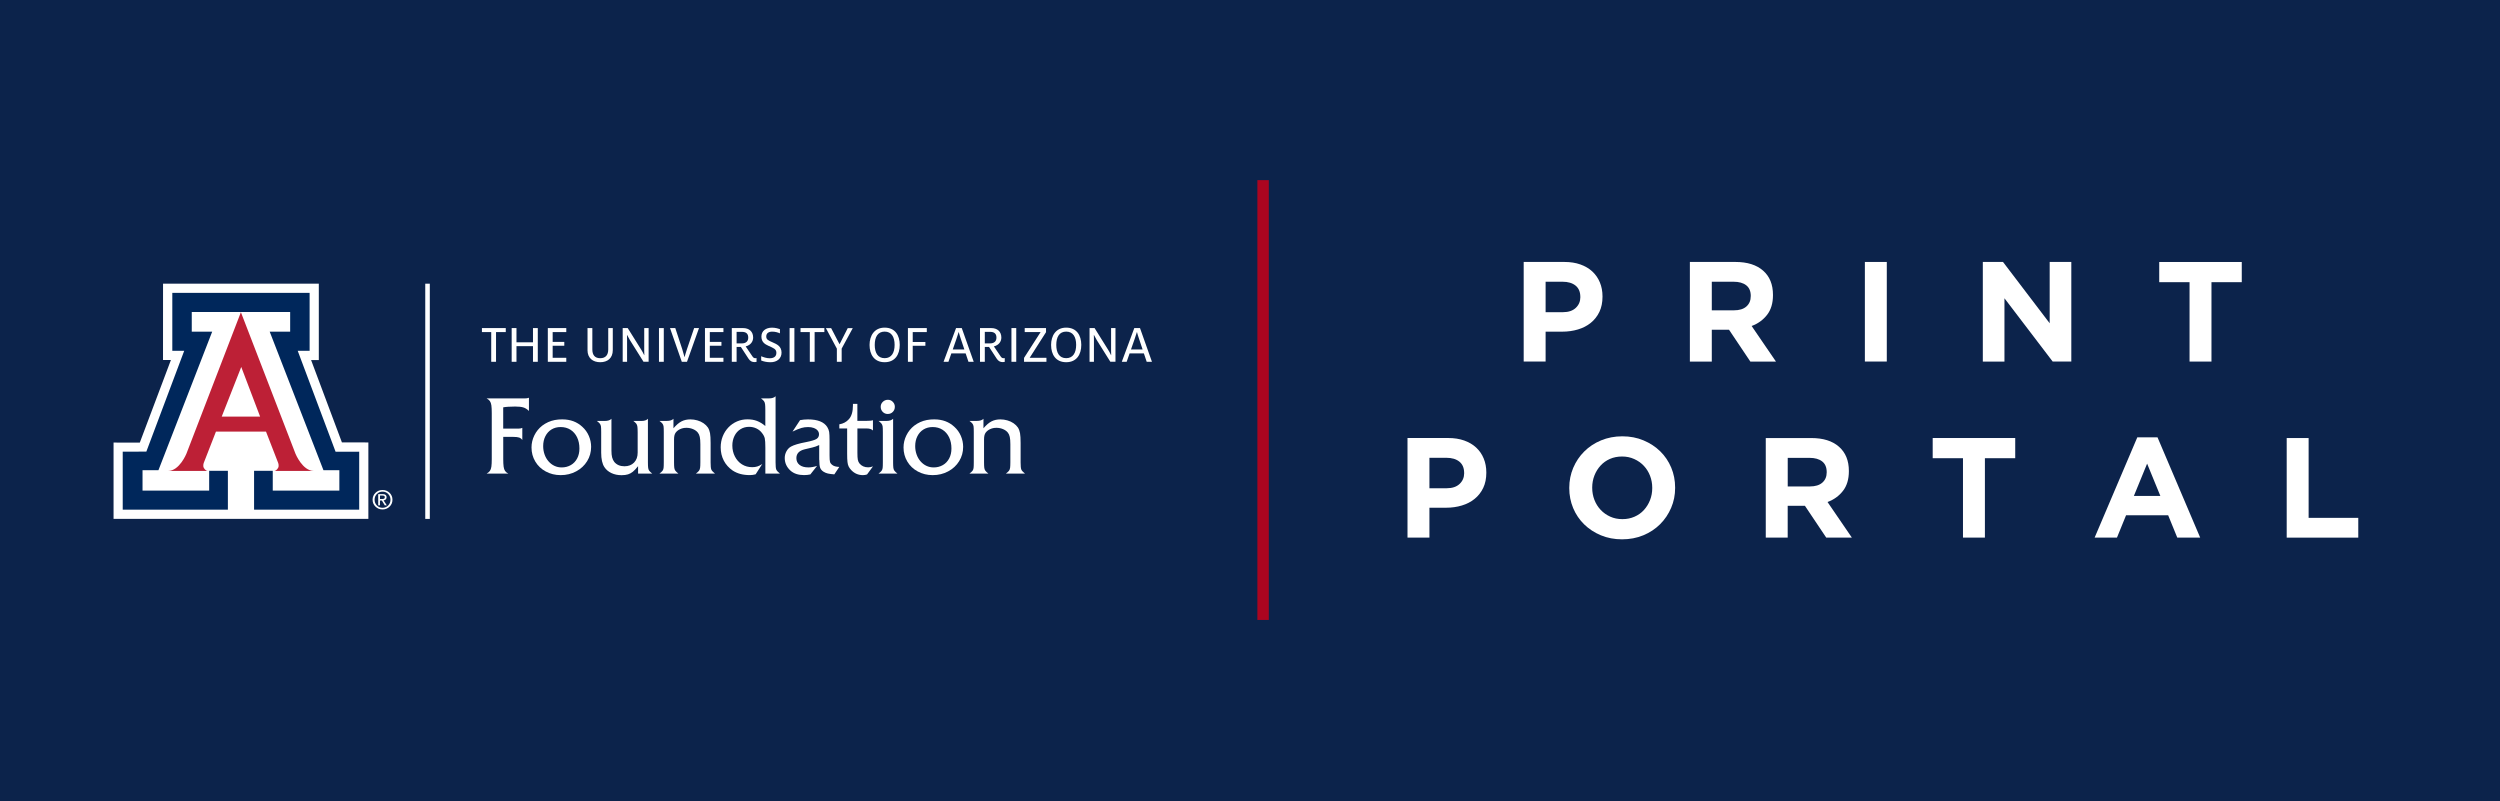 <?xml version="1.0" encoding="UTF-8"?><svg id="a" xmlns="http://www.w3.org/2000/svg" viewBox="0 0 780 250"><defs><style>.b{fill:#00275b;}.c{fill:#fff;}.d{fill:#bd2036;}.e{fill:#0c234b;}.f{fill:#ab0520;}</style></defs><rect class="e" width="780" height="250"/><g><rect class="f" x="392.8" y="56.71" width="2.57" height="136.2"/><path class="f" d="M394.87,57.21V192.41h-1.57V57.21h1.57m1-1h-3.57V193.41h3.57V56.21h0Z"/></g><g><g><path class="c" d="M499.01,97.31c-.65,1.36-1.55,2.5-2.69,3.42s-2.47,1.61-4,2.06c-1.52,.46-3.16,.69-4.9,.69h-5.19v9.32h-6.84v-31.07h12.7c1.86,0,3.53,.26,4.99,.78s2.71,1.25,3.73,2.2c1.02,.95,1.8,2.08,2.35,3.4,.55,1.32,.82,2.77,.82,4.37v.09c0,1.8-.32,3.38-.97,4.74h0Zm-5.95-4.7c0-1.54-.5-2.71-1.49-3.51s-2.35-1.2-4.06-1.2h-5.28v9.5h5.42c1.72,0,3.05-.45,4-1.35s1.42-2.02,1.42-3.35v-.09h-.01Z"/><path class="c" d="M546.11,112.81l-6.66-9.94h-5.37v9.94h-6.84v-31.08h14.21c3.7,0,6.58,.9,8.64,2.71s3.08,4.32,3.08,7.55v.09c0,2.52-.61,4.57-1.84,6.15-1.23,1.58-2.83,2.75-4.82,3.48l7.59,11.1h-7.99Zm.13-20.47c0-1.48-.47-2.59-1.42-3.33s-2.26-1.11-3.95-1.11h-6.79v8.92h6.92c1.69,0,2.98-.4,3.88-1.2,.9-.8,1.35-1.86,1.35-3.2v-.08h.01Z"/><path class="c" d="M581.84,112.81v-31.08h6.84v31.07h-6.84Z"/><path class="c" d="M640.44,112.81l-15.05-19.75v19.75h-6.75v-31.08h6.3l14.56,19.13v-19.13h6.75v31.07h-5.81Z"/><path class="c" d="M689.98,88.04v24.77h-6.84v-24.77h-9.46v-6.3h25.75v6.3h-9.45Z"/></g><g><path class="c" d="M462.76,152.24c-.65,1.36-1.55,2.5-2.69,3.42s-2.47,1.61-3.99,2.06c-1.52,.46-3.16,.69-4.91,.69h-5.19v9.32h-6.84v-31.07h12.7c1.86,0,3.53,.26,4.99,.78s2.71,1.25,3.73,2.2c1.02,.95,1.81,2.08,2.35,3.4,.55,1.32,.82,2.78,.82,4.37v.09c0,1.8-.32,3.38-.97,4.74h0Zm-5.95-4.7c0-1.54-.5-2.71-1.49-3.51-.99-.8-2.35-1.2-4.06-1.2h-5.28v9.5h5.42c1.72,0,3.05-.45,4-1.35,.95-.9,1.42-2.02,1.42-3.35v-.09h-.01Z"/><path class="c" d="M521.4,158.44c-.83,1.94-1.97,3.64-3.44,5.11-1.47,1.46-3.21,2.62-5.24,3.46-2.03,.84-4.24,1.26-6.64,1.26s-4.6-.42-6.61-1.26c-2.01-.84-3.75-1.98-5.22-3.42-1.46-1.44-2.61-3.12-3.42-5.06-.81-1.94-1.22-4.02-1.22-6.24v-.09c0-2.22,.42-4.3,1.24-6.24,.83-1.94,1.97-3.64,3.44-5.1,1.46-1.46,3.21-2.62,5.24-3.46,2.03-.84,4.24-1.27,6.64-1.27s4.6,.42,6.61,1.27c2.01,.84,3.75,1.98,5.22,3.42s2.6,3.12,3.42,5.06c.81,1.94,1.22,4.02,1.22,6.24v.09c.01,2.21-.41,4.29-1.24,6.23h0Zm-5.9-6.24c0-1.33-.23-2.59-.69-3.77-.46-1.18-1.11-2.22-1.95-3.11s-1.84-1.59-3-2.11c-1.15-.52-2.41-.78-3.77-.78s-2.66,.25-3.79,.75c-1.14,.5-2.12,1.2-2.93,2.09s-1.45,1.92-1.91,3.09-.69,2.42-.69,3.75v.09c0,1.33,.23,2.59,.69,3.77,.46,1.18,1.11,2.22,1.95,3.11s1.83,1.59,2.97,2.11,2.4,.78,3.8,.78,2.62-.25,3.77-.75,2.14-1.2,2.95-2.09,1.45-1.92,1.91-3.09c.46-1.17,.69-2.42,.69-3.75v-.09h0Z"/><path class="c" d="M569.79,167.74l-6.66-9.94h-5.37v9.94h-6.84v-31.07h14.21c3.7,0,6.58,.9,8.63,2.71,2.06,1.81,3.09,4.32,3.09,7.55v.07c0,2.52-.61,4.57-1.84,6.15-1.23,1.58-2.83,2.75-4.82,3.48l7.59,11.1h-7.99Zm.14-20.45c0-1.48-.47-2.59-1.42-3.33s-2.26-1.11-3.95-1.11h-6.79v8.92h6.92c1.69,0,2.98-.4,3.89-1.2,.9-.8,1.35-1.86,1.35-3.2v-.08Z"/><path class="c" d="M619.29,142.96v24.77h-6.84v-24.77h-9.45v-6.3h25.75v6.3h-9.46Z"/><path class="c" d="M679.31,167.74l-2.84-6.97h-13.14l-2.84,6.97h-6.97l13.32-31.3h6.3l13.32,31.3h-7.15Zm-9.41-23.09l-4.13,10.08h8.26l-4.13-10.08Z"/><path class="c" d="M713.45,167.74v-31.07h6.84v24.9h15.49v6.17h-22.33Z"/></g></g><g><polygon class="c" points="50.87 88.51 50.86 112.32 53.33 112.31 43.62 138.09 35.43 138.08 35.43 161.89 114.93 161.89 114.93 138.04 106.68 138.03 97.06 112.33 99.47 112.35 99.47 88.51 50.87 88.51"/><path class="d" d="M75.16,97.41l17.03,44.15s2.18,5.37,5.73,5.37h-12.4s.62,.09,1.24-.94c.36-.59,.06-1.48,.06-1.48l-3.83-9.86h-15.61l-3.84,9.86s-.29,.89,.06,1.48c.62,1.03,1.24,.94,1.24,.94h-12.4c3.54,0,5.72-5.37,5.72-5.37l17-44.15Z"/><polygon class="b" points="75.18 97.35 90.53 97.35 90.53 103.49 84.15 103.49 100.92 146.71 105.88 146.71 105.88 153.07 85.1 153.07 85.1 146.88 79.27 146.88 79.27 159.02 112.07 159.02 112.07 140.93 104.7 140.94 92.89 109.46 96.6 109.46 96.6 91.38 75.18 91.38 53.76 91.38 53.76 109.46 57.47 109.46 45.66 140.9 38.29 140.93 38.29 159.02 71.1 159.02 71.1 146.88 65.26 146.88 65.26 153.07 44.47 153.07 44.47 146.71 49.43 146.71 66.2 103.49 59.83 103.49 59.83 97.35 75.18 97.35"/><path class="c" d="M121.55,153.76c.6,.59,.9,1.3,.9,2.16s-.3,1.56-.9,2.15c-.6,.59-1.33,.88-2.2,.88s-1.6-.29-2.2-.88c-.6-.59-.9-1.3-.9-2.15s.3-1.57,.9-2.16c.6-.59,1.33-.88,2.2-.88s1.6,.29,2.2,.88m-.44,.36c-.48-.49-1.07-.73-1.76-.73s-1.28,.24-1.76,.73c-.48,.49-.72,1.08-.72,1.79s.24,1.3,.72,1.79c.48,.49,1.06,.73,1.76,.73s1.28-.24,1.76-.73c.48-.49,.72-1.08,.72-1.79s-.24-1.3-.72-1.79m-3.1,.04h1.4c.38,0,.68,.08,.89,.25,.21,.17,.32,.4,.32,.7,0,.32-.11,.58-.32,.76-.16,.14-.37,.22-.62,.26l1.01,1.54h-.64l-.91-1.51h-.59v1.51h-.55v-3.51Zm.55,1.53h.75c.26,0,.45-.05,.57-.14s.18-.24,.18-.44c0-.17-.06-.3-.18-.38-.12-.08-.31-.12-.57-.12h-.75v1.08Z"/><polygon class="c" points="75.15 129.97 81.15 129.97 75.27 114.49 69.18 129.97 75.15 129.97"/><rect class="c" x="132.68" y="88.51" width="1.42" height="73.39"/><g><path class="c" d="M153.26,103.61h-2.9v-1.25h7.44v1.25h-3.04v9.27h-1.5v-9.27Z"/><path class="c" d="M159.64,102.36h1.5v4.44h5.15v-4.44h1.5v10.52h-1.5v-4.88h-5.15v4.88h-1.5v-10.52Z"/><path class="c" d="M170.92,102.36h5.76v1.25h-4.25v3.06h3.63v1.2h-3.63v3.76h4.25v1.25h-5.76v-10.52Z"/><path class="c" d="M183.31,109.23v-6.87h1.5v6.68c0,1.71,.78,2.72,2.46,2.72s2.5-1.01,2.5-2.72v-6.68h1.42v6.87c0,2.55-1.67,3.78-3.92,3.78s-3.97-1.23-3.97-3.78Z"/><path class="c" d="M194.28,102.36h1.57l4.24,6.79c.3,.47,.66,1.13,.89,1.65h.05c-.02-.47-.03-.93-.03-1.49v-6.96h1.37v10.52h-1.6l-4.24-6.77c-.32-.52-.62-1.1-.88-1.6h-.03c0,.45,.03,.86,.03,1.42v6.96h-1.37v-10.52Z"/><path class="c" d="M205.6,102.36h1.5v10.52h-1.5v-10.52Z"/><path class="c" d="M209.04,102.36h1.65l2.18,6.62c.25,.79,.57,1.91,.69,2.43h.03c.14-.52,.46-1.65,.73-2.43l2.25-6.62h1.52l-3.75,10.52h-1.62l-3.68-10.52Z"/><path class="c" d="M219.95,102.36h5.76v1.25h-4.25v3.06h3.63v1.2h-3.63v3.76h4.25v1.25h-5.76v-10.52Z"/><path class="c" d="M233.5,111.85l-2.36-3.61h-1.32v4.64h-1.5v-10.52h3.49c1.94,0,3.17,1.1,3.17,2.97,0,1.17-.73,2.35-2.33,2.75l2.11,3.12c.29,.44,.57,.56,.91,.56,.12,0,.24-.02,.37-.03v1.18c-.2,.05-.39,.07-.61,.07-.79,0-1.4-.29-1.94-1.13Zm-2.03-4.71c1.32,0,1.98-.71,1.98-1.79,0-1.2-.62-1.81-1.98-1.81h-1.65v3.6h1.65Z"/><path class="c" d="M237.49,112.47v-1.33c.64,.29,1.69,.64,2.63,.64,1.3,0,2.11-.54,2.11-1.69,0-1.22-.93-1.49-2.46-2.19-1.11-.51-2.21-1.15-2.21-2.9s1.37-2.77,3.33-2.77c1.05,0,2.06,.32,2.45,.46v1.32c-.51-.25-1.44-.54-2.38-.54-1.23,0-1.89,.56-1.89,1.52s.67,1.25,1.98,1.82c1.32,.57,2.79,1.22,2.79,3.22,0,1.82-1.4,2.99-3.44,2.99-1.17,0-2.19-.24-2.89-.54Z"/><path class="c" d="M246.35,102.36h1.5v10.52h-1.5v-10.52Z"/><path class="c" d="M252.66,103.61h-2.9v-1.25h7.44v1.25h-3.04v9.27h-1.5v-9.27Z"/><path class="c" d="M261.09,108.76l-3.41-6.38h1.64l2.62,5.03,2.55-5.03h1.57l-3.46,6.38v4.12h-1.5v-4.12Z"/><path class="c" d="M271.3,107.62c0-2.85,1.47-5.4,4.71-5.4s4.71,2.38,4.71,5.39-1.47,5.4-4.71,5.4-4.71-2.38-4.71-5.39Zm7.82-.02c0-2.45-.96-4.14-3.11-4.14s-3.09,1.7-3.09,4.15,.95,4.14,3.09,4.14,3.11-1.7,3.11-4.15Z"/><path class="c" d="M283.27,102.36h5.89v1.25h-4.39v3.09h3.95v1.18h-3.95v5h-1.5v-10.52Z"/><path class="c" d="M298.3,102.36h1.77l3.73,10.52h-1.64l-.88-2.62h-4.46l-.91,2.62h-1.52l3.9-10.52Zm2.58,6.67l-1.13-3.38c-.24-.73-.52-1.57-.62-2.04h-.03c-.14,.52-.46,1.47-.73,2.23l-1.11,3.19h3.63Z"/><path class="c" d="M310.94,111.85l-2.36-3.61h-1.32v4.64h-1.5v-10.52h3.49c1.94,0,3.17,1.1,3.17,2.97,0,1.17-.73,2.35-2.33,2.75l2.11,3.12c.29,.44,.57,.56,.91,.56,.12,0,.24-.02,.37-.03v1.18c-.2,.05-.39,.07-.61,.07-.79,0-1.4-.29-1.94-1.13Zm-2.03-4.71c1.32,0,1.98-.71,1.98-1.79,0-1.2-.62-1.81-1.98-1.81h-1.65v3.6h1.65Z"/><path class="c" d="M315.57,102.36h1.5v10.52h-1.5v-10.52Z"/><path class="c" d="M319.5,111.66l5.17-8.05h-4.96v-1.25h6.65v1.28l-5.1,7.99h5.23v1.25h-6.99v-1.22Z"/><path class="c" d="M327.94,107.62c0-2.85,1.47-5.4,4.71-5.4s4.71,2.38,4.71,5.39-1.47,5.4-4.71,5.4-4.71-2.38-4.71-5.39Zm7.82-.02c0-2.45-.96-4.14-3.11-4.14s-3.09,1.7-3.09,4.15,.95,4.14,3.09,4.14,3.11-1.7,3.11-4.15Z"/><path class="c" d="M339.94,102.36h1.57l4.24,6.79c.3,.47,.66,1.13,.89,1.65h.05c-.02-.47-.03-.93-.03-1.49v-6.96h1.37v10.52h-1.6l-4.24-6.77c-.32-.52-.62-1.1-.88-1.6h-.03c0,.45,.03,.86,.03,1.42v6.96h-1.37v-10.52Z"/><path class="c" d="M353.91,102.36h1.77l3.73,10.52h-1.64l-.88-2.62h-4.46l-.91,2.62h-1.52l3.9-10.52Zm2.58,6.67l-1.13-3.38c-.24-.73-.52-1.57-.62-2.04h-.03c-.14,.52-.46,1.47-.73,2.23l-1.11,3.19h3.63Z"/></g><g><path class="c" d="M157.01,136.29v6.92c0,1.02,.04,1.82,.12,2.39,.08,.57,.23,1.02,.45,1.34,.22,.32,.55,.59,1.01,.82h-6.76c.44-.23,.77-.51,1.01-.83,.23-.32,.39-.77,.47-1.33,.08-.57,.12-1.36,.12-2.38v-14.36c0-1.02-.04-1.82-.12-2.38-.08-.57-.24-1.01-.47-1.34-.23-.32-.57-.6-1.01-.83h11.85c.54,0,.99-.07,1.35-.21v4.12c-.56-.55-1.14-.92-1.74-1.1-.6-.19-1.46-.28-2.58-.28-.82,0-1.54,.02-2.16,.07-.62,.04-1.13,.1-1.55,.18v6.64h4.76c.47,0,.87-.08,1.2-.23v3.78c-.25-.36-.58-.62-.98-.76-.4-.14-1.01-.21-1.82-.21h-3.17Z"/><path class="c" d="M175.49,130.85c2.45,0,4.51,.76,6.17,2.29,.9,.81,1.59,1.77,2.06,2.86,.47,1.09,.71,2.23,.71,3.42,0,1.63-.41,3.11-1.24,4.46s-1.97,2.41-3.43,3.19c-1.46,.78-3.06,1.17-4.81,1.17s-3.26-.38-4.66-1.13c-1.4-.75-2.5-1.79-3.28-3.11-.79-1.32-1.18-2.78-1.18-4.39,0-1.32,.3-2.58,.89-3.78,.59-1.2,1.41-2.21,2.46-3.03,.58-.44,1.2-.8,1.85-1.1,.65-.29,1.34-.51,2.06-.65,.73-.14,1.53-.21,2.41-.21Zm-.58,2.39c-1.07,0-2.01,.25-2.84,.75-.82,.5-1.46,1.21-1.92,2.12-.46,.91-.68,1.94-.68,3.08,0,.9,.14,1.76,.43,2.59s.7,1.54,1.24,2.16c.54,.62,1.16,1.09,1.85,1.41,.7,.33,1.45,.49,2.25,.49,1.07,0,2.02-.25,2.87-.74,.85-.49,1.5-1.19,1.97-2.08,.47-.89,.7-1.92,.7-3.08,0-1.32-.24-2.48-.73-3.5-.49-1.01-1.18-1.8-2.06-2.36-.88-.56-1.91-.84-3.07-.84Z"/><path class="c" d="M199.08,147.77v-2.32c-.64,.79-1.18,1.37-1.64,1.74-.46,.37-.96,.64-1.5,.81-.54,.17-1.22,.26-2.02,.26-1.18,0-2.23-.22-3.16-.66-.93-.44-1.66-1.06-2.18-1.85-.67-1-1.01-2.51-1.01-4.52v-6.38c0-.87-.02-1.47-.07-1.8-.05-.33-.16-.61-.33-.84-.17-.23-.49-.52-.95-.87h2.42c1,0,1.71-.23,2.13-.68v9.93c0,.87,.07,1.57,.21,2.11,.14,.54,.37,1.02,.68,1.43,.76,.9,1.81,1.35,3.17,1.35,1.25,0,2.25-.39,3-1.16,.75-.78,1.12-1.81,1.12-3.09v-6.38c0-.76-.03-1.33-.08-1.72-.05-.39-.17-.7-.34-.93-.17-.23-.48-.52-.93-.86h2.51c.95,0,1.63-.23,2.04-.68v13.6c0,.8,.03,1.38,.08,1.75,.05,.36,.17,.66,.34,.88s.48,.52,.93,.88h-4.42Z"/><path class="c" d="M210.12,130.65v2.97c.88-1.02,1.71-1.74,2.51-2.15,.79-.41,1.71-.62,2.77-.62,.73,0,1.45,.1,2.18,.31,.73,.21,1.38,.51,1.94,.9,.56,.39,1.01,.83,1.35,1.33,.32,.51,.54,1.1,.66,1.77,.12,.68,.18,1.69,.18,3.04v6.05c0,1.13,.07,1.88,.21,2.23,.14,.36,.52,.78,1.15,1.28h-5.95c.46-.35,.78-.65,.96-.88,.18-.24,.29-.54,.35-.92,.06-.37,.08-.95,.08-1.71v-5.67c0-.95-.06-1.69-.18-2.25-.12-.56-.32-1-.59-1.33-.34-.45-.84-.82-1.49-1.1-.65-.28-1.35-.42-2.09-.42s-1.37,.14-1.96,.41c-.59,.27-1.07,.65-1.42,1.14-.32,.45-.48,1.13-.48,2.03v7.19c0,.8,.03,1.38,.08,1.75,.05,.36,.17,.66,.34,.88s.48,.52,.93,.88h-5.9c.46-.35,.78-.64,.95-.87,.17-.23,.28-.51,.33-.85,.05-.33,.07-.93,.07-1.79v-9.41c0-.87-.02-1.47-.07-1.8-.05-.33-.16-.61-.33-.84-.17-.23-.49-.52-.95-.87h2.29c.98,0,1.68-.23,2.09-.68Z"/><path class="c" d="M238.78,132.94v-5.13c0-.76-.03-1.33-.08-1.72-.05-.39-.17-.7-.34-.93-.17-.23-.48-.52-.93-.86h2.46c.98,0,1.68-.23,2.09-.68v20.63c0,1.13,.07,1.88,.21,2.23,.14,.36,.52,.78,1.15,1.28h-4.55v-8.11c0-1.38-.06-2.34-.18-2.88-.12-.53-.4-1.08-.84-1.64-.46-.63-1.05-1.11-1.76-1.45-.71-.34-1.47-.51-2.28-.51-1.01,0-1.92,.25-2.71,.75-.8,.5-1.42,1.19-1.86,2.09s-.67,1.88-.67,2.98c0,1.26,.27,2.42,.81,3.46s1.27,1.86,2.21,2.44,1.99,.87,3.17,.87c.59,0,1.12-.07,1.57-.21,.45-.14,.97-.39,1.57-.77l-2.06,3.2c-.57,.16-1.17,.25-1.78,.25-1.1,0-2.09-.12-2.96-.35-.87-.23-1.68-.59-2.42-1.07-1.21-.84-2.14-1.87-2.78-3.11-.64-1.24-.96-2.61-.96-4.13,0-1.22,.21-2.36,.63-3.42,.42-1.06,1.01-1.99,1.78-2.8s1.66-1.42,2.67-1.86c1.01-.44,2.1-.66,3.26-.66,1.1,0,2.08,.16,2.95,.49,.87,.33,1.75,.86,2.65,1.61Z"/><path class="c" d="M255.59,143.45v-4.6c-.41,.2-.76,.35-1.06,.45-.3,.1-.64,.21-1.01,.3-.37,.1-1.2,.3-2.48,.59-1.71,.42-2.57,1.33-2.57,2.74,0,.9,.33,1.61,1,2.13,.66,.52,1.59,.77,2.78,.77,.77,0,1.66-.15,2.67-.46l-2.09,2.65c-.62,.14-1.27,.21-1.96,.21-1.78,0-3.19-.46-4.22-1.38-1.21-1.09-1.81-2.41-1.81-3.96,0-.74,.18-1.44,.54-2.1,.36-.66,.85-1.16,1.45-1.48,.89-.49,2.45-.96,4.68-1.38,1.62-.32,2.69-.64,3.22-.97,.53-.33,.8-.81,.8-1.45,0-.45-.14-.85-.43-1.19-.29-.35-.69-.61-1.21-.8-.52-.19-1.11-.28-1.77-.28-.74,0-1.44,.1-2.11,.29s-1.59,.57-2.75,1.13l2.36-3.58c.79-.15,1.62-.23,2.47-.23,3.01,0,5.02,.8,6.02,2.39,.31,.51,.5,1.01,.59,1.52,.08,.51,.12,1.42,.12,2.73v4.6c0,1.01,.05,1.69,.15,2.04,.1,.35,.35,.67,.76,.97,.44,.35,1.15,.54,2.13,.58l-1.55,2.32c-.86-.07-1.52-.15-1.99-.26-.47-.1-.92-.29-1.35-.55-.54-.34-.9-.76-1.08-1.25-.18-.49-.27-1.32-.27-2.49Z"/><path class="c" d="M267.51,133.69v7.57c0,1,.04,1.73,.13,2.18s.26,.84,.51,1.15c.66,.81,1.57,1.22,2.74,1.22,.46,0,.96-.1,1.48-.3l-1.85,2.52c-.41,.14-.84,.21-1.29,.21-1.43,0-2.64-.52-3.64-1.57-.37-.4-.65-.78-.82-1.15-.18-.37-.3-.84-.36-1.41-.07-.57-.1-1.43-.1-2.57v-7.86h-2.44v-1.29c1.22-.21,2.2-.73,2.93-1.55,.88-.92,1.32-2.39,1.32-4.39v-.45h1.38v5.31h2.77c1.06,0,1.75-.07,2.09-.21v3.21c-.26-.24-.55-.41-.86-.5-.31-.09-.76-.14-1.37-.14h-2.64Z"/><path class="c" d="M278.65,130.65v13.6c0,.8,.03,1.38,.08,1.75,.05,.36,.17,.66,.34,.88,.17,.23,.48,.52,.93,.88h-5.9c.46-.35,.78-.64,.95-.87,.17-.23,.28-.51,.33-.85,.05-.33,.07-.93,.07-1.79v-9.41c0-.87-.02-1.47-.07-1.8-.05-.33-.16-.61-.33-.84-.17-.23-.49-.52-.95-.87h2.47c.97,0,1.66-.23,2.08-.68Zm-1.62-5.92c.6,0,1.12,.22,1.53,.65,.42,.43,.63,.95,.63,1.54,0,.63-.21,1.16-.63,1.59-.42,.43-.95,.65-1.59,.65s-1.13-.22-1.56-.65c-.42-.43-.63-.97-.63-1.59s.22-1.12,.66-1.55c.44-.43,.97-.64,1.6-.64Z"/><path class="c" d="M291.56,130.85c2.45,0,4.51,.76,6.17,2.29,.9,.81,1.59,1.77,2.06,2.86,.47,1.09,.71,2.23,.71,3.42,0,1.63-.41,3.11-1.24,4.46s-1.97,2.41-3.43,3.19c-1.46,.78-3.06,1.17-4.81,1.17s-3.26-.38-4.66-1.13c-1.4-.75-2.5-1.79-3.28-3.11-.79-1.32-1.18-2.78-1.18-4.39,0-1.32,.3-2.58,.89-3.78,.59-1.2,1.41-2.21,2.46-3.03,.58-.44,1.2-.8,1.85-1.1,.65-.29,1.34-.51,2.06-.65,.73-.14,1.53-.21,2.41-.21Zm-.58,2.39c-1.07,0-2.01,.25-2.84,.75-.82,.5-1.46,1.21-1.92,2.12-.46,.91-.68,1.94-.68,3.08,0,.9,.14,1.76,.43,2.59s.7,1.54,1.24,2.16c.54,.62,1.16,1.09,1.85,1.41,.7,.33,1.45,.49,2.25,.49,1.07,0,2.02-.25,2.87-.74,.85-.49,1.5-1.19,1.97-2.08,.47-.89,.7-1.92,.7-3.08,0-1.32-.24-2.48-.73-3.5-.49-1.01-1.18-1.8-2.06-2.36-.88-.56-1.91-.84-3.07-.84Z"/><path class="c" d="M306.84,130.65v2.97c.88-1.02,1.71-1.74,2.51-2.15,.79-.41,1.71-.62,2.77-.62,.73,0,1.45,.1,2.18,.31,.73,.21,1.38,.51,1.94,.9,.56,.39,1.01,.83,1.35,1.33,.32,.51,.54,1.1,.66,1.77,.12,.68,.18,1.69,.18,3.04v6.05c0,1.13,.07,1.88,.21,2.23,.14,.36,.52,.78,1.15,1.28h-5.95c.46-.35,.78-.65,.96-.88,.18-.24,.29-.54,.35-.92,.05-.37,.08-.95,.08-1.71v-5.67c0-.95-.06-1.69-.18-2.25-.12-.56-.32-1-.59-1.33-.34-.45-.84-.82-1.49-1.1-.65-.28-1.35-.42-2.09-.42s-1.37,.14-1.96,.41c-.59,.27-1.07,.65-1.42,1.14-.32,.45-.48,1.13-.48,2.03v7.19c0,.8,.03,1.38,.08,1.75,.05,.36,.17,.66,.34,.88,.17,.23,.48,.52,.93,.88h-5.9c.46-.35,.78-.64,.95-.87,.17-.23,.28-.51,.33-.85,.05-.33,.07-.93,.07-1.79v-9.41c0-.87-.02-1.47-.07-1.8-.05-.33-.16-.61-.33-.84-.17-.23-.49-.52-.95-.87h2.29c.98,0,1.68-.23,2.09-.68Z"/></g></g></svg>